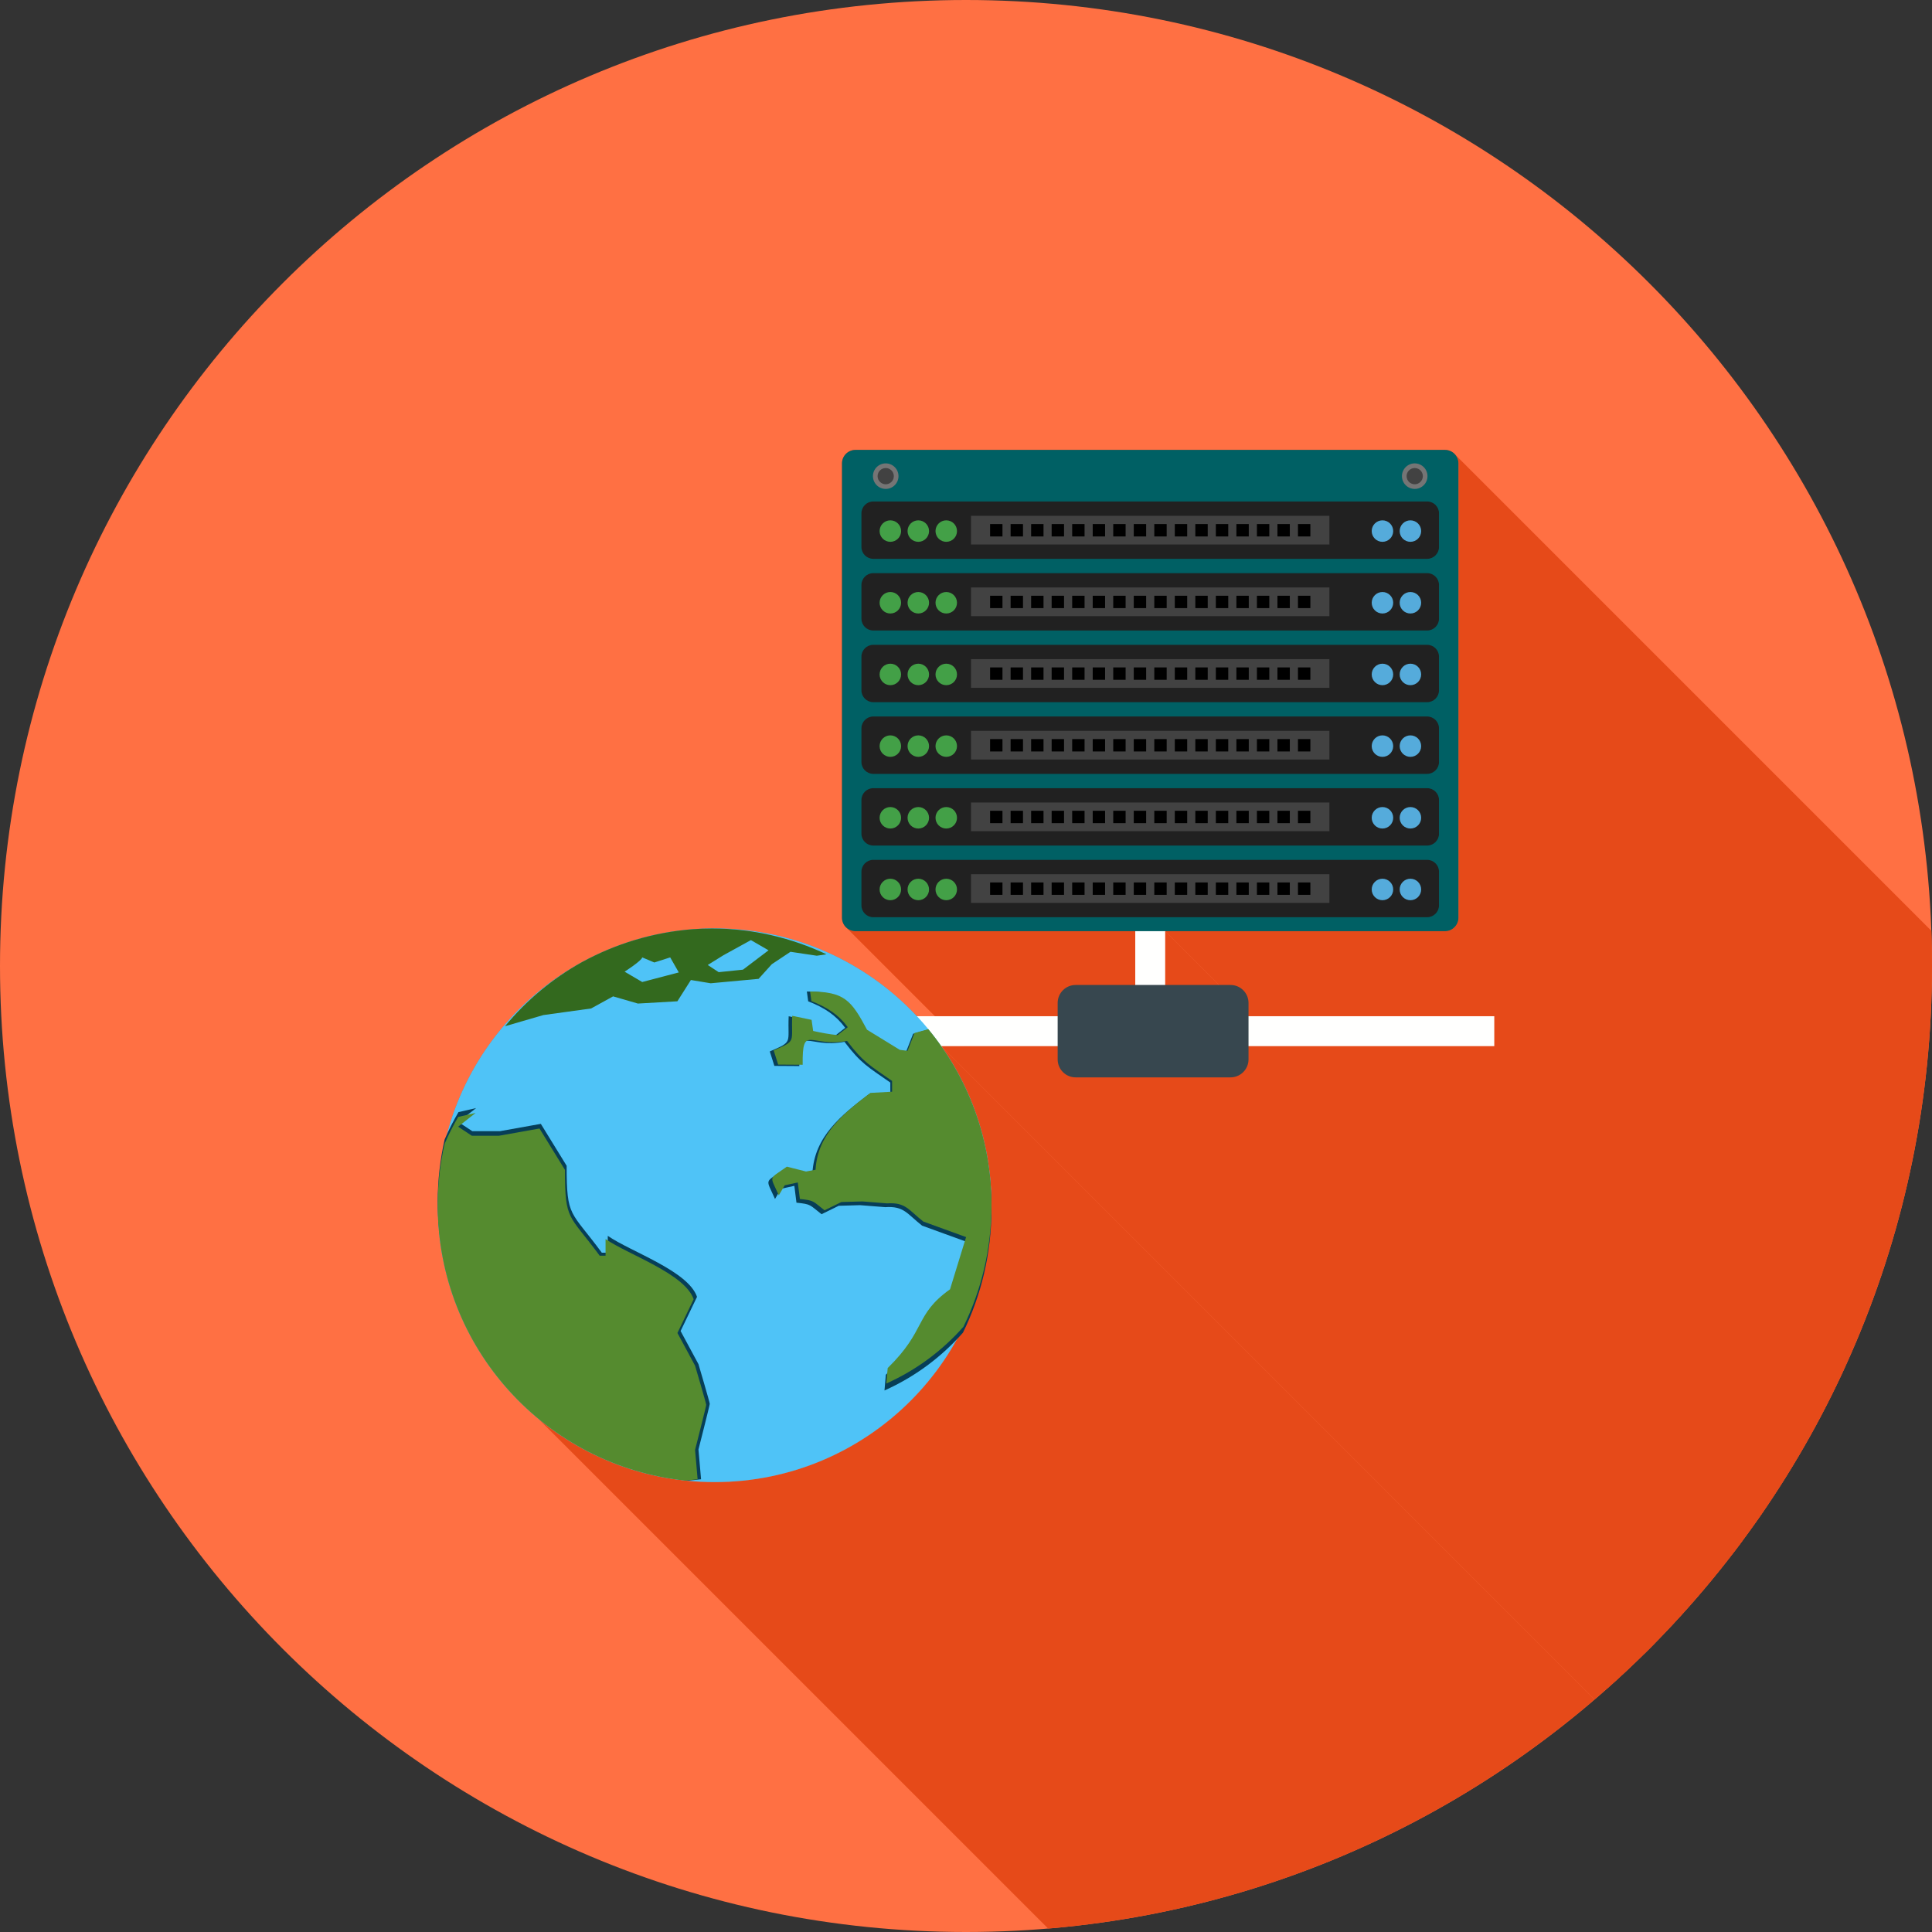 <?xml version="1.0" encoding="UTF-8"?>
<!DOCTYPE svg PUBLIC "-//W3C//DTD SVG 1.1//EN" "http://www.w3.org/Graphics/SVG/1.1/DTD/svg11.dtd">
<!-- Creator: CorelDRAW -->
<svg xmlns="http://www.w3.org/2000/svg" xml:space="preserve" width="2048px" height="2048px" style="shape-rendering:geometricPrecision; text-rendering:geometricPrecision; image-rendering:optimizeQuality; fill-rule:evenodd; clip-rule:evenodd"
viewBox="0 0 2048 2048"
 xmlns:xlink="http://www.w3.org/1999/xlink">
 <rect x="0" y="0" width="2048" height="2048" fill="#333333" stroke="none"/>
 <defs>
  <style type="text/css">
   <![CDATA[
    .fil2 {fill:none}
    .fil10 {fill:black}
    .fil5 {fill:#006064}
    .fil14 {fill:#073E57}
    .fil6 {fill:#212121}
    .fil13 {fill:#33691E}
    .fil4 {fill:#37474F}
    .fil9 {fill:#424242}
    .fil7 {fill:#43A047}
    .fil12 {fill:#4FC3F7}
    .fil15 {fill:#558B2F}
    .fil8 {fill:#55ABDB}
    .fil11 {fill:#757575}
    .fil1 {fill:#E64A19}
    .fil0 {fill:#FF7043}
    .fil3 {fill:#FFFFFE;fill-rule:nonzero}
   ]]>
  </style>
   <clipPath id="id0">
    <path d="M1024 0c565.541,0 1024,458.459 1024,1024 0,565.541 -458.459,1024 -1024,1024 -565.541,0 -1024,-458.459 -1024,-1024 0,-565.541 458.459,-1024 1024,-1024z"/>
   </clipPath>
 </defs>
 <g id="Layer_x0020_1">
  <path class="fil0" d="M1024 0c565.541,0 1024,458.459 1024,1024 0,565.541 -458.459,1024 -1024,1024 -565.541,0 -1024,-458.459 -1024,-1024 0,-565.541 458.459,-1024 1024,-1024z"/>
  <g style="clip-path:url(#id0)">
   <g id="_308717920">
    <g>
     <polygon id="_3030801281" class="fil1" points="1542.74,482.109 2678.62,1617.99 2679.45,1619.09 2680.16,1620.26 2680.76,1621.51 2681.24,1622.81 2681.6,1624.18 2681.81,1625.59 2681.89,1627.04 2681.89,2108.73 2681.81,2110.18 2681.6,2111.59 2681.24,2112.95 2680.76,2114.26 2680.16,2115.51 2679.44,2116.68 2678.62,2117.78 2677.7,2118.79 2676.69,2119.71 2675.59,2120.54 2674.41,2121.25 2673.17,2121.85 2671.86,2122.34 2670.5,2122.69 2669.09,2122.91 2667.64,2122.98 2371.02,2122.98 1235.14,987.098 1531.76,987.098 1533.21,987.023 1534.62,986.806 1535.98,986.454 1537.29,985.972 1538.53,985.37 1539.71,984.654 1540.8,983.831 1541.82,982.909 1542.74,981.896 1543.56,980.798 1544.28,979.624 1544.88,978.379 1545.36,977.072 1545.72,975.711 1545.93,974.3 1546.01,972.851 1546.01,491.154 1545.93,489.703 1545.72,488.294 1545.36,486.932 1544.88,485.626 1544.28,484.381 1543.56,483.206 "/>
     <polygon id="_303080272" class="fil1" points="1203.42,987.098 2339.3,2122.98 2042.68,2122.98 2041.23,2122.91 2039.82,2122.69 2038.46,2122.34 2037.15,2121.86 2035.91,2121.25 2034.73,2120.54 2033.63,2119.72 2032.62,2118.8 896.738,982.913 897.752,983.834 898.85,984.656 900.024,985.372 901.269,985.973 902.575,986.454 903.937,986.807 905.348,987.023 906.797,987.098 "/>
     <polygon id="_303080224" class="fil1" points="1235.14,987.098 2371.02,2122.98 2371.02,2180 1235.14,1044.12 "/>
     <polygon id="_303080248" class="fil1" points="1584,1077.23 2719.88,2213.11 2719.88,2244.83 1584,1108.94 "/>
     <polygon id="_303080344" class="fil1" points="1317.9,1049.7 2453.78,2185.58 2455.01,2186.93 2456.1,2188.4 2457.06,2189.96 2457.86,2191.62 2458.5,2193.37 2458.97,2195.18 2459.26,2197.06 2459.36,2199 2459.36,2213.11 1323.48,1077.23 1323.48,1063.12 1323.38,1061.18 1323.09,1059.3 1322.62,1057.48 1321.98,1055.74 1321.18,1054.08 1320.22,1052.51 1319.13,1051.05 "/>
     <polygon id="_303081160" class="fil1" points="961.666,1066.74 2097.55,2202.62 2102.77,2207.8 2107.85,2213.11 971.972,1077.23 966.884,1071.92 "/>
     <polygon id="_303081088" class="fil1" points="1121.16,1108.94 2257.04,2244.83 2133.63,2244.83 997.749,1108.94 "/>
     <polygon id="_303081376" class="fil1" points="997.749,1108.94 2133.63,2244.83 2136.74,2249.33 2139.76,2253.89 2142.7,2258.52 2145.55,2263.2 2148.32,2267.94 2151.01,2272.73 2153.6,2277.58 2156.11,2282.48 2158.53,2287.44 2160.85,2292.44 2163.09,2297.5 2165.23,2302.6 2167.28,2307.76 2169.23,2312.96 2171.09,2318.21 2172.85,2323.5 2174.51,2328.84 2176.07,2334.22 2177.53,2339.64 2178.89,2345.11 2180.15,2350.61 2181.3,2356.15 2182.35,2361.73 2183.3,2367.35 2184.13,2373 2184.86,2378.68 2185.48,2384.4 2185.99,2390.15 2186.39,2395.94 2186.67,2401.75 2186.84,2407.6 2186.9,2413.47 2186.52,2428.57 2185.38,2443.47 2183.52,2458.16 2180.94,2472.62 2177.66,2486.82 2173.7,2500.75 2169.09,2514.38 2163.83,2527.71 2157.96,2540.71 2151.48,2553.37 2144.41,2565.66 2136.77,2577.57 2128.59,2589.08 2119.88,2600.16 2110.65,2610.81 2100.93,2621.01 2090.74,2630.73 2080.09,2639.95 2069,2648.67 2057.49,2656.85 2045.59,2664.48 2033.29,2671.55 2020.64,2678.03 2007.64,2683.91 1994.31,2689.17 1980.67,2693.78 1966.74,2697.73 1952.54,2701.01 1938.09,2703.59 1923.4,2705.46 1908.49,2706.59 1893.39,2706.98 1878.29,2706.59 1863.38,2705.46 1848.69,2703.59 1834.24,2701.01 1820.04,2697.73 1806.11,2693.78 1792.47,2689.17 1779.14,2683.91 1766.14,2678.03 1753.49,2671.55 1741.19,2664.48 1729.29,2656.85 1717.78,2648.67 1706.69,2639.95 570.809,1504.07 581.898,1512.78 593.405,1520.97 605.313,1528.6 617.605,1535.67 630.26,1542.15 643.262,1548.03 656.591,1553.28 670.228,1557.9 684.156,1561.85 698.357,1565.13 712.81,1567.71 727.499,1569.58 742.405,1570.71 757.509,1571.09 772.613,1570.71 787.518,1569.58 802.208,1567.71 816.662,1565.13 830.861,1561.85 844.79,1557.9 858.428,1553.28 871.757,1548.03 884.757,1542.15 897.413,1535.67 909.705,1528.6 921.614,1520.97 933.121,1512.78 944.208,1504.07 954.858,1494.84 965.052,1485.13 974.77,1474.93 983.996,1464.28 992.709,1453.19 1000.89,1441.69 1008.53,1429.78 1015.59,1417.49 1022.08,1404.83 1027.95,1391.83 1033.21,1378.5 1037.82,1364.86 1041.78,1350.94 1045.06,1336.73 1047.64,1322.28 1049.5,1307.59 1050.64,1292.69 1051.02,1277.58 1050.96,1271.71 1050.79,1265.87 1050.5,1260.06 1050.11,1254.27 1049.6,1248.52 1048.98,1242.8 1048.25,1237.12 1047.41,1231.46 1046.47,1225.85 1045.42,1220.27 1044.27,1214.73 1043.01,1209.22 1041.65,1203.76 1040.19,1198.34 1038.63,1192.96 1036.97,1187.62 1035.21,1182.33 1033.35,1177.08 1031.4,1171.88 1029.35,1166.72 1027.21,1161.62 1024.97,1156.56 1022.65,1151.55 1020.23,1146.6 1017.72,1141.7 1015.13,1136.85 1012.44,1132.05 1009.67,1127.32 1006.82,1122.64 1003.88,1118.01 1000.85,1113.45 "/>
     <polygon id="_303080968" class="fil1" points="1323.48,1108.94 2459.36,2244.83 2459.36,2258.94 2459.26,2260.88 2458.97,2262.76 2458.5,2264.58 2457.86,2266.32 2457.06,2267.98 2456.1,2269.54 2455.01,2271.01 2453.78,2272.36 2452.43,2273.59 2450.96,2274.68 2449.4,2275.64 2447.74,2276.44 2446,2277.08 2444.18,2277.55 2442.3,2277.84 2440.36,2277.94 2276.04,2277.94 2274.11,2277.84 2272.22,2277.55 2270.41,2277.08 2268.66,2276.44 2267,2275.64 2265.44,2274.68 2263.98,2273.59 2262.62,2272.36 1126.74,1136.48 1128.09,1137.7 1129.56,1138.8 1131.12,1139.76 1132.78,1140.56 1134.53,1141.2 1136.34,1141.67 1138.22,1141.96 1140.16,1142.06 1304.48,1142.06 1306.42,1141.96 1308.3,1141.67 1310.11,1141.2 1311.86,1140.56 1313.52,1139.76 1315.08,1138.8 1316.55,1137.7 1317.9,1136.48 1319.13,1135.13 1320.22,1133.66 1321.18,1132.1 1321.98,1130.44 1322.62,1128.69 1323.09,1126.88 1323.38,1124.99 1323.48,1123.06 "/>
     <polygon id="_303081592" class="fil1" points="1584,1108.94 2719.88,2244.83 2459.36,2244.83 1323.48,1108.94 "/>
    </g>
    <path id="_308717704" class="fil1" d="M1546.01 491.154l0 481.698c0,7.826 -6.419,14.246 -14.246,14.246l-296.625 0 0 57.023 69.346 0c10.449,0 18.996,8.549 18.996,18.996l0 14.113 260.524 0 0 31.716 -260.524 0 0 14.115c0,10.448 -8.548,18.996 -18.996,18.996l-164.322 0c-10.448,0 -18.996,-8.548 -18.996,-18.996l0 -14.115 -123.415 0c33.556,47.715 53.27,105.872 53.27,168.638 0,162.101 -131.408,293.51 -293.51,293.51 -162.101,0 -293.51,-131.41 -293.51,-293.51 0,-162.101 131.41,-293.509 293.51,-293.509 84.64,0 160.899,35.838 214.464,93.155l149.191 0 0 -14.113c0,-10.448 8.548,-18.996 18.996,-18.996l63.261 0 0 -57.023 -296.623 0c-7.826,0 -14.246,-6.41 -14.246,-14.246l0 -481.698c0,-7.835 6.411,-14.246 14.246,-14.246l624.963 0c7.835,0 14.246,6.419 14.246,14.246z"/>
   </g>
  </g>
  <path class="fil2" d="M1024 0c565.541,0 1024,458.459 1024,1024 0,565.541 -458.459,1024 -1024,1024 -565.541,0 -1024,-458.459 -1024,-1024 0,-565.541 458.459,-1024 1024,-1024z"/>
  <polygon class="fil3" points="1235.14,960.65 1235.14,1059.98 1203.42,1059.98 1203.42,960.65 "/>
  <path class="fil3" d="M854.555 1077.23l282.467 0 0 31.716 -282.467 0 0 -31.716zm448.014 0l281.431 0 0 31.716 -281.431 0 0 -31.716z"/>
  <path class="fil4" d="M1140.16 1044.12l164.322 0c10.448,0 18.996,8.549 18.996,18.996l0 59.944c0,10.447 -8.548,18.996 -18.996,18.996l-164.322 0c-10.447,0 -18.996,-8.548 -18.996,-18.996l0 -59.944c0,-10.448 8.548,-18.996 18.996,-18.996z"/>
  <path class="fil5" d="M906.797 476.907l624.963 0c7.835,0 14.246,6.42 14.246,14.246l0 481.698c0,7.826 -6.42,14.246 -14.246,14.246l-624.963 0c-7.826,0 -14.246,-6.41 -14.246,-14.246l0 -481.698c0,-7.835 6.411,-14.246 14.246,-14.246z"/>
  <path class="fil6" d="M925.678 531.584l587.201 0c6.886,0 12.52,5.646 12.52,12.52l0 35.753c0,6.874 -5.647,12.52 -12.52,12.52l-587.201 0c-6.874,0 -12.52,-5.634 -12.52,-12.52l0 -35.753c0,-6.887 5.634,-12.52 12.52,-12.52z"/>
  <circle class="fil7" cx="943.805" cy="562.966" r="11.39"/>
  <circle class="fil7" cx="973.439" cy="562.966" r="11.39"/>
  <circle class="fil7" cx="1003.07" cy="562.966" r="11.39"/>
  <circle class="fil8" cx="1465.46" cy="562.966" r="11.39"/>
  <circle class="fil8" cx="1495.1" cy="562.966" r="11.39"/>
  <rect class="fil9" x="1029.32" y="546.778" width="379.919" height="30.394"/>
  <rect class="fil10" x="1049.53" y="555.533" width="13.123" height="13.123"/>
  <rect class="fil10" x="1071.29" y="555.533" width="13.123" height="13.123"/>
  <rect class="fil10" x="1093.04" y="555.533" width="13.123" height="13.123"/>
  <rect class="fil10" x="1114.8" y="555.533" width="13.123" height="13.123"/>
  <rect class="fil10" x="1136.56" y="555.533" width="13.123" height="13.123"/>
  <rect class="fil10" x="1158.32" y="555.533" width="13.123" height="13.123"/>
  <rect class="fil10" x="1180.08" y="555.533" width="13.123" height="13.123"/>
  <rect class="fil10" x="1201.84" y="555.533" width="13.123" height="13.123"/>
  <rect class="fil10" x="1223.6" y="555.533" width="13.123" height="13.123"/>
  <rect class="fil10" x="1245.35" y="555.533" width="13.123" height="13.123"/>
  <rect class="fil10" x="1267.11" y="555.533" width="13.123" height="13.123"/>
  <rect class="fil10" x="1288.87" y="555.533" width="13.123" height="13.123"/>
  <rect class="fil10" x="1310.63" y="555.533" width="13.123" height="13.123"/>
  <rect class="fil10" x="1332.39" y="555.533" width="13.123" height="13.123"/>
  <rect class="fil10" x="1354.15" y="555.533" width="13.123" height="13.123"/>
  <rect class="fil10" x="1375.91" y="555.533" width="13.123" height="13.123"/>
  <path class="fil6" d="M925.678 607.565l587.201 0c6.886,0 12.52,5.646 12.52,12.52l0 35.753c0,6.874 -5.647,12.52 -12.52,12.52l-587.201 0c-6.874,0 -12.52,-5.633 -12.52,-12.52l0 -35.753c0,-6.887 5.634,-12.52 12.52,-12.52z"/>
  <circle class="fil7" cx="943.805" cy="638.947" r="11.39"/>
  <circle class="fil7" cx="973.439" cy="638.947" r="11.39"/>
  <circle class="fil7" cx="1003.07" cy="638.947" r="11.39"/>
  <circle class="fil8" cx="1465.46" cy="638.947" r="11.39"/>
  <circle class="fil8" cx="1495.1" cy="638.947" r="11.39"/>
  <rect class="fil9" x="1029.32" y="622.76" width="379.919" height="30.394"/>
  <rect class="fil10" x="1049.53" y="631.515" width="13.123" height="13.123"/>
  <rect class="fil10" x="1071.29" y="631.515" width="13.123" height="13.123"/>
  <rect class="fil10" x="1093.04" y="631.515" width="13.123" height="13.123"/>
  <rect class="fil10" x="1114.8" y="631.515" width="13.123" height="13.123"/>
  <rect class="fil10" x="1136.56" y="631.515" width="13.123" height="13.123"/>
  <rect class="fil10" x="1158.32" y="631.515" width="13.123" height="13.123"/>
  <rect class="fil10" x="1180.08" y="631.515" width="13.123" height="13.123"/>
  <rect class="fil10" x="1201.84" y="631.515" width="13.123" height="13.123"/>
  <rect class="fil10" x="1223.6" y="631.515" width="13.123" height="13.123"/>
  <rect class="fil10" x="1245.35" y="631.515" width="13.123" height="13.123"/>
  <rect class="fil10" x="1267.11" y="631.515" width="13.123" height="13.123"/>
  <rect class="fil10" x="1288.87" y="631.515" width="13.123" height="13.123"/>
  <rect class="fil10" x="1310.63" y="631.515" width="13.123" height="13.123"/>
  <rect class="fil10" x="1332.39" y="631.515" width="13.123" height="13.123"/>
  <rect class="fil10" x="1354.15" y="631.515" width="13.123" height="13.123"/>
  <rect class="fil10" x="1375.91" y="631.515" width="13.123" height="13.123"/>
  <path class="fil6" d="M925.678 683.547l587.201 0c6.886,0 12.52,5.646 12.52,12.52l0 35.754c0,6.873 -5.647,12.518 -12.52,12.518l-587.201 0c-6.874,0 -12.52,-5.633 -12.52,-12.518l0 -35.754c0,-6.886 5.634,-12.52 12.52,-12.52z"/>
  <circle class="fil7" cx="943.805" cy="714.929" r="11.39"/>
  <circle class="fil7" cx="973.439" cy="714.929" r="11.39"/>
  <circle class="fil7" cx="1003.07" cy="714.929" r="11.39"/>
  <circle class="fil8" cx="1465.46" cy="714.929" r="11.39"/>
  <circle class="fil8" cx="1495.1" cy="714.929" r="11.39"/>
  <rect class="fil9" x="1029.32" y="698.742" width="379.919" height="30.394"/>
  <rect class="fil10" x="1049.53" y="707.496" width="13.123" height="13.123"/>
  <rect class="fil10" x="1071.29" y="707.496" width="13.123" height="13.123"/>
  <rect class="fil10" x="1093.04" y="707.496" width="13.123" height="13.123"/>
  <rect class="fil10" x="1114.8" y="707.496" width="13.123" height="13.123"/>
  <rect class="fil10" x="1136.56" y="707.496" width="13.123" height="13.123"/>
  <rect class="fil10" x="1158.32" y="707.496" width="13.123" height="13.123"/>
  <rect class="fil10" x="1180.08" y="707.496" width="13.123" height="13.123"/>
  <rect class="fil10" x="1201.84" y="707.496" width="13.123" height="13.123"/>
  <rect class="fil10" x="1223.6" y="707.496" width="13.123" height="13.123"/>
  <rect class="fil10" x="1245.35" y="707.496" width="13.123" height="13.123"/>
  <rect class="fil10" x="1267.11" y="707.496" width="13.123" height="13.123"/>
  <rect class="fil10" x="1288.87" y="707.496" width="13.123" height="13.123"/>
  <rect class="fil10" x="1310.63" y="707.496" width="13.123" height="13.123"/>
  <rect class="fil10" x="1332.39" y="707.496" width="13.123" height="13.123"/>
  <rect class="fil10" x="1354.15" y="707.496" width="13.123" height="13.123"/>
  <rect class="fil10" x="1375.91" y="707.496" width="13.123" height="13.123"/>
  <path class="fil6" d="M925.678 759.529l587.201 0c6.886,0 12.52,5.646 12.52,12.52l0 35.754c0,6.873 -5.647,12.518 -12.52,12.518l-587.201 0c-6.874,0 -12.52,-5.633 -12.52,-12.518l0 -35.754c0,-6.886 5.634,-12.52 12.52,-12.52z"/>
  <circle class="fil7" cx="943.805" cy="790.911" r="11.39"/>
  <circle class="fil7" cx="973.439" cy="790.911" r="11.39"/>
  <circle class="fil7" cx="1003.07" cy="790.911" r="11.39"/>
  <circle class="fil8" cx="1465.46" cy="790.911" r="11.39"/>
  <circle class="fil8" cx="1495.1" cy="790.911" r="11.39"/>
  <rect class="fil9" x="1029.32" y="774.723" width="379.919" height="30.394"/>
  <rect class="fil10" x="1049.53" y="783.478" width="13.123" height="13.123"/>
  <rect class="fil10" x="1071.29" y="783.478" width="13.123" height="13.123"/>
  <rect class="fil10" x="1093.04" y="783.478" width="13.123" height="13.123"/>
  <rect class="fil10" x="1114.8" y="783.478" width="13.123" height="13.123"/>
  <rect class="fil10" x="1136.56" y="783.478" width="13.123" height="13.123"/>
  <rect class="fil10" x="1158.32" y="783.478" width="13.123" height="13.123"/>
  <rect class="fil10" x="1180.08" y="783.478" width="13.123" height="13.123"/>
  <rect class="fil10" x="1201.84" y="783.478" width="13.123" height="13.123"/>
  <rect class="fil10" x="1223.6" y="783.478" width="13.123" height="13.123"/>
  <rect class="fil10" x="1245.35" y="783.478" width="13.123" height="13.123"/>
  <rect class="fil10" x="1267.11" y="783.478" width="13.123" height="13.123"/>
  <rect class="fil10" x="1288.87" y="783.478" width="13.123" height="13.123"/>
  <rect class="fil10" x="1310.63" y="783.478" width="13.123" height="13.123"/>
  <rect class="fil10" x="1332.39" y="783.478" width="13.123" height="13.123"/>
  <rect class="fil10" x="1354.15" y="783.478" width="13.123" height="13.123"/>
  <rect class="fil10" x="1375.91" y="783.478" width="13.123" height="13.123"/>
  <path class="fil6" d="M925.678 835.51l587.201 0c6.886,0 12.52,5.646 12.52,12.52l0 35.754c0,6.873 -5.647,12.52 -12.52,12.52l-587.201 0c-6.874,0 -12.52,-5.634 -12.52,-12.52l0 -35.754c0,-6.886 5.634,-12.52 12.52,-12.52z"/>
  <circle class="fil7" cx="943.805" cy="866.892" r="11.39"/>
  <circle class="fil7" cx="973.439" cy="866.892" r="11.39"/>
  <circle class="fil7" cx="1003.07" cy="866.892" r="11.39"/>
  <circle class="fil8" cx="1465.46" cy="866.892" r="11.39"/>
  <circle class="fil8" cx="1495.1" cy="866.892" r="11.39"/>
  <rect class="fil9" x="1029.32" y="850.705" width="379.919" height="30.394"/>
  <rect class="fil10" x="1049.53" y="859.46" width="13.123" height="13.123"/>
  <rect class="fil10" x="1071.29" y="859.46" width="13.123" height="13.123"/>
  <rect class="fil10" x="1093.04" y="859.46" width="13.123" height="13.123"/>
  <rect class="fil10" x="1114.8" y="859.46" width="13.123" height="13.123"/>
  <rect class="fil10" x="1136.56" y="859.46" width="13.123" height="13.123"/>
  <rect class="fil10" x="1158.32" y="859.46" width="13.123" height="13.123"/>
  <rect class="fil10" x="1180.08" y="859.46" width="13.123" height="13.123"/>
  <rect class="fil10" x="1201.84" y="859.46" width="13.123" height="13.123"/>
  <rect class="fil10" x="1223.6" y="859.46" width="13.123" height="13.123"/>
  <rect class="fil10" x="1245.35" y="859.46" width="13.123" height="13.123"/>
  <rect class="fil10" x="1267.11" y="859.46" width="13.123" height="13.123"/>
  <rect class="fil10" x="1288.87" y="859.46" width="13.123" height="13.123"/>
  <rect class="fil10" x="1310.63" y="859.46" width="13.123" height="13.123"/>
  <rect class="fil10" x="1332.39" y="859.46" width="13.123" height="13.123"/>
  <rect class="fil10" x="1354.15" y="859.46" width="13.123" height="13.123"/>
  <rect class="fil10" x="1375.91" y="859.46" width="13.123" height="13.123"/>
  <path class="fil6" d="M925.678 911.492l587.201 0c6.886,0 12.52,5.646 12.52,12.52l0 35.754c0,6.874 -5.647,12.52 -12.52,12.52l-587.201 0c-6.874,0 -12.52,-5.634 -12.52,-12.52l0 -35.754c0,-6.886 5.634,-12.52 12.52,-12.52z"/>
  <circle class="fil7" cx="943.805" cy="942.874" r="11.39"/>
  <circle class="fil7" cx="973.439" cy="942.874" r="11.39"/>
  <circle class="fil7" cx="1003.07" cy="942.874" r="11.39"/>
  <circle class="fil8" cx="1465.46" cy="942.874" r="11.39"/>
  <circle class="fil8" cx="1495.1" cy="942.874" r="11.39"/>
  <rect class="fil9" x="1029.32" y="926.687" width="379.919" height="30.394"/>
  <rect class="fil10" x="1049.53" y="935.441" width="13.123" height="13.123"/>
  <rect class="fil10" x="1071.29" y="935.441" width="13.123" height="13.123"/>
  <rect class="fil10" x="1093.04" y="935.441" width="13.123" height="13.123"/>
  <rect class="fil10" x="1114.8" y="935.441" width="13.123" height="13.123"/>
  <rect class="fil10" x="1136.56" y="935.441" width="13.123" height="13.123"/>
  <rect class="fil10" x="1158.32" y="935.441" width="13.123" height="13.123"/>
  <rect class="fil10" x="1180.08" y="935.441" width="13.123" height="13.123"/>
  <rect class="fil10" x="1201.84" y="935.441" width="13.123" height="13.123"/>
  <rect class="fil10" x="1223.6" y="935.441" width="13.123" height="13.123"/>
  <rect class="fil10" x="1245.35" y="935.441" width="13.123" height="13.123"/>
  <rect class="fil10" x="1267.11" y="935.441" width="13.123" height="13.123"/>
  <rect class="fil10" x="1288.87" y="935.441" width="13.123" height="13.123"/>
  <rect class="fil10" x="1310.63" y="935.441" width="13.123" height="13.123"/>
  <rect class="fil10" x="1332.39" y="935.441" width="13.123" height="13.123"/>
  <rect class="fil10" x="1354.15" y="935.441" width="13.123" height="13.123"/>
  <rect class="fil10" x="1375.91" y="935.441" width="13.123" height="13.123"/>
  <circle class="fil11" cx="1499.66" cy="504.741" r="13.541"/>
  <circle class="fil9" cx="1499.66" cy="504.741" r="8.608"/>
  <circle class="fil11" cx="938.896" cy="504.741" r="13.541"/>
  <circle class="fil9" cx="938.896" cy="504.741" r="8.608"/>
  <ellipse class="fil12" cx="757.509" cy="1277.58" rx="293.51" ry="293.51"/>
  <path class="fil13" d="M617.049 1019.81c35.435,-19.35 75.298,-31.61 117.683,-34.863 6.646,-0.464 13.351,-0.703 20.114,-0.703 43.452,0 84.437,10.018 121.254,27.345l-10.261 1.521 -27.892 -4.167 -19.824 13.184 -13.982 15.496 -50.792 4.689 -20.981 -3.468 -14.315 22.567 -41.865 2.401 -26.285 -7.61 -23.285 12.819 -50.613 6.999 -40.535 11.786 -0.091 0c22.635,-27.473 50.34,-50.609 81.671,-67.997zm149.851 -7.245l29.111 -16.017 18.669 10.809 -27.074 20.524 -25.76 2.652 -11.597 -7.616 16.652 -10.352zm-86.114 2.313l12.82 5.388 16.838 -5.388 9.107 15.926 -38.765 10.173 -18.669 -10.969c0,0 18.214,-11.688 18.669,-15.13z"/>
  <path class="fil14" d="M982.891 1091.7c42.563,51.623 68.128,117.783 68.128,189.914 0,47.022 -10.878,91.498 -30.233,131.073 -22.677,25.726 -50.869,46.822 -83.196,61.264l1.433 -16.662c42.043,-41.042 28.617,-57.389 67.272,-84.957l17.311 -56.33 -46.14 -16.766c-16.154,-12.693 -19.113,-20.942 -39.063,-19.596 -8.907,-0.7 -17.815,-1.407 -26.721,-2.108 -7.534,0.217 -15.064,0.438 -22.598,0.656 -6.061,2.976 -12.129,5.948 -18.189,8.924 -12.778,-9.865 -10.638,-10.609 -26.608,-12.22 -0.743,-5.946 -1.491,-11.89 -2.233,-17.836 -4.707,1.032 -9.419,2.07 -14.126,3.102 -2.13,3.604 -4.259,7.2 -6.389,10.802 -9.889,-22.416 -11.274,-16.528 8.709,-30.942 6.895,1.746 13.789,3.491 20.683,5.237 3.423,-0.637 6.847,-1.273 10.27,-1.91 2.194,-38.581 30.651,-61.174 59.118,-82.903 7.826,-0.428 15.646,-0.849 23.472,-1.276 -0.006,-3.876 -0.011,-7.747 -0.015,-11.623 -23.842,-16.694 -30.963,-19.923 -48.587,-43.17 -39.634,7.371 -48.358,-18.928 -47.88,25.697 -8.815,-0.059 -17.624,-0.113 -26.439,-0.172 -1.622,-5.112 -3.242,-10.218 -4.863,-15.329 25.155,-10.791 18.773,-8.341 20.026,-37.289 6.963,1.448 13.931,2.901 20.894,4.35 0.565,4 1.129,8.001 1.695,12.002 9.367,2.007 16.865,3.506 26.395,4.47 3.647,-2.856 7.289,-5.718 10.936,-8.575 -9.72,-13.248 -21.921,-21.325 -39.239,-28.115 -0.464,-3.456 -0.934,-6.911 -1.397,-10.367 36.648,0.335 44.147,8.784 61.411,41.238 11.811,7.25 23.628,14.499 35.44,21.749l8.288 1.006 7.502 -19.194 14.93 -4.146z"/>
  <path class="fil14" d="M729.898 1569.46c-149.438,-15.729 -265.899,-142.123 -265.899,-295.729 0,-22.628 2.541,-44.66 7.329,-65.842 4.309,-10.002 9.22,-19.684 14.682,-29.001l18.69 -4.286 -18.771 14.791 14.732 9.711 29.205 0 43.44 -7.768c9.118,14.81 18.243,29.623 27.361,44.432 0,55.376 4.064,47.102 37.286,92.157 2.107,0 4.209,0 6.318,0 0,-5.96 0,-11.914 0,-17.874 24.239,16.781 85.217,37.133 94.599,64.648 -5.802,12.084 -11.596,24.168 -17.399,36.253 6.313,11.701 12.619,23.404 18.931,35.106 0,0 11.973,40.456 11.973,42.071 0,1.533 -11.973,48.389 -11.973,48.389l2.754 31.566c-4.403,0.526 -8.817,1 -13.258,1.377z"/>
  <path class="fil15" d="M984.081 1090.99c41.819,50.72 66.938,115.723 66.938,186.593 0,46.2 -10.687,89.898 -29.704,128.78 -22.28,25.277 -49.98,46.005 -81.741,60.193l1.407 -16.37c41.308,-40.324 28.116,-56.385 66.096,-83.471l17.009 -55.345 -45.333 -16.472c-15.872,-12.473 -18.778,-20.576 -38.38,-19.253 -8.751,-0.689 -17.503,-1.383 -26.254,-2.072 -7.403,0.213 -14.8,0.43 -22.204,0.644 -5.955,2.924 -11.916,5.844 -17.871,8.769 -12.554,-9.692 -10.452,-10.423 -26.141,-12.006 -0.73,-5.842 -1.465,-11.682 -2.194,-17.524 -4.625,1.013 -9.254,2.034 -13.879,3.047 -2.092,3.54 -4.185,7.075 -6.276,10.613 -9.716,-22.025 -11.078,-16.239 8.557,-30.402 6.774,1.715 13.547,3.43 20.321,5.146 3.364,-0.626 6.728,-1.252 10.091,-1.877 2.156,-37.906 30.115,-60.104 58.083,-81.454 7.689,-0.42 15.373,-0.834 23.062,-1.253 -0.006,-3.808 -0.011,-7.612 -0.017,-11.42 -23.425,-16.402 -30.421,-19.574 -47.737,-42.415 -38.941,7.241 -47.512,-18.598 -47.042,25.247 -8.661,-0.058 -17.316,-0.111 -25.977,-0.17 -1.592,-5.022 -3.184,-10.039 -4.778,-15.061 24.716,-10.602 18.445,-8.194 19.676,-36.636 6.841,1.422 13.687,2.85 20.528,4.273 0.556,3.931 1.11,7.861 1.667,11.792 9.203,1.972 16.57,3.445 25.933,4.394 3.583,-2.807 7.161,-5.619 10.745,-8.426 -9.55,-13.016 -21.537,-20.952 -38.554,-27.624 -0.455,-3.394 -0.917,-6.789 -1.372,-10.185 36.008,0.33 43.375,8.63 60.338,40.517 11.605,7.123 23.216,14.246 34.82,21.37l8.144 0.989 7.371 -18.859 14.668 -4.074z"/>
  <path class="fil15" d="M726.432 1569.46c-147.49,-15.523 -262.433,-140.27 -262.433,-291.873 0,-22.332 2.507,-44.078 7.233,-64.983 4.253,-9.872 9.1,-19.428 14.491,-28.623l18.447 -4.23 -18.527 14.597 14.539 9.585 28.825 0 42.873 -7.667c9,14.616 18.006,29.237 27.006,43.852 0,54.654 4.01,46.488 36.8,90.956 2.08,0 4.154,0 6.235,0 0,-5.882 0,-11.759 0,-17.641 23.922,16.563 84.105,36.648 93.366,63.804 -5.726,11.927 -11.446,23.852 -17.172,35.78 6.23,11.549 12.455,23.098 18.684,34.649 0,0 11.817,39.928 11.817,41.522 0,1.513 -11.817,47.758 -11.817,47.758l2.718 31.154c-4.345,0.52 -8.702,0.987 -13.084,1.359z"/>
 </g>
</svg>
